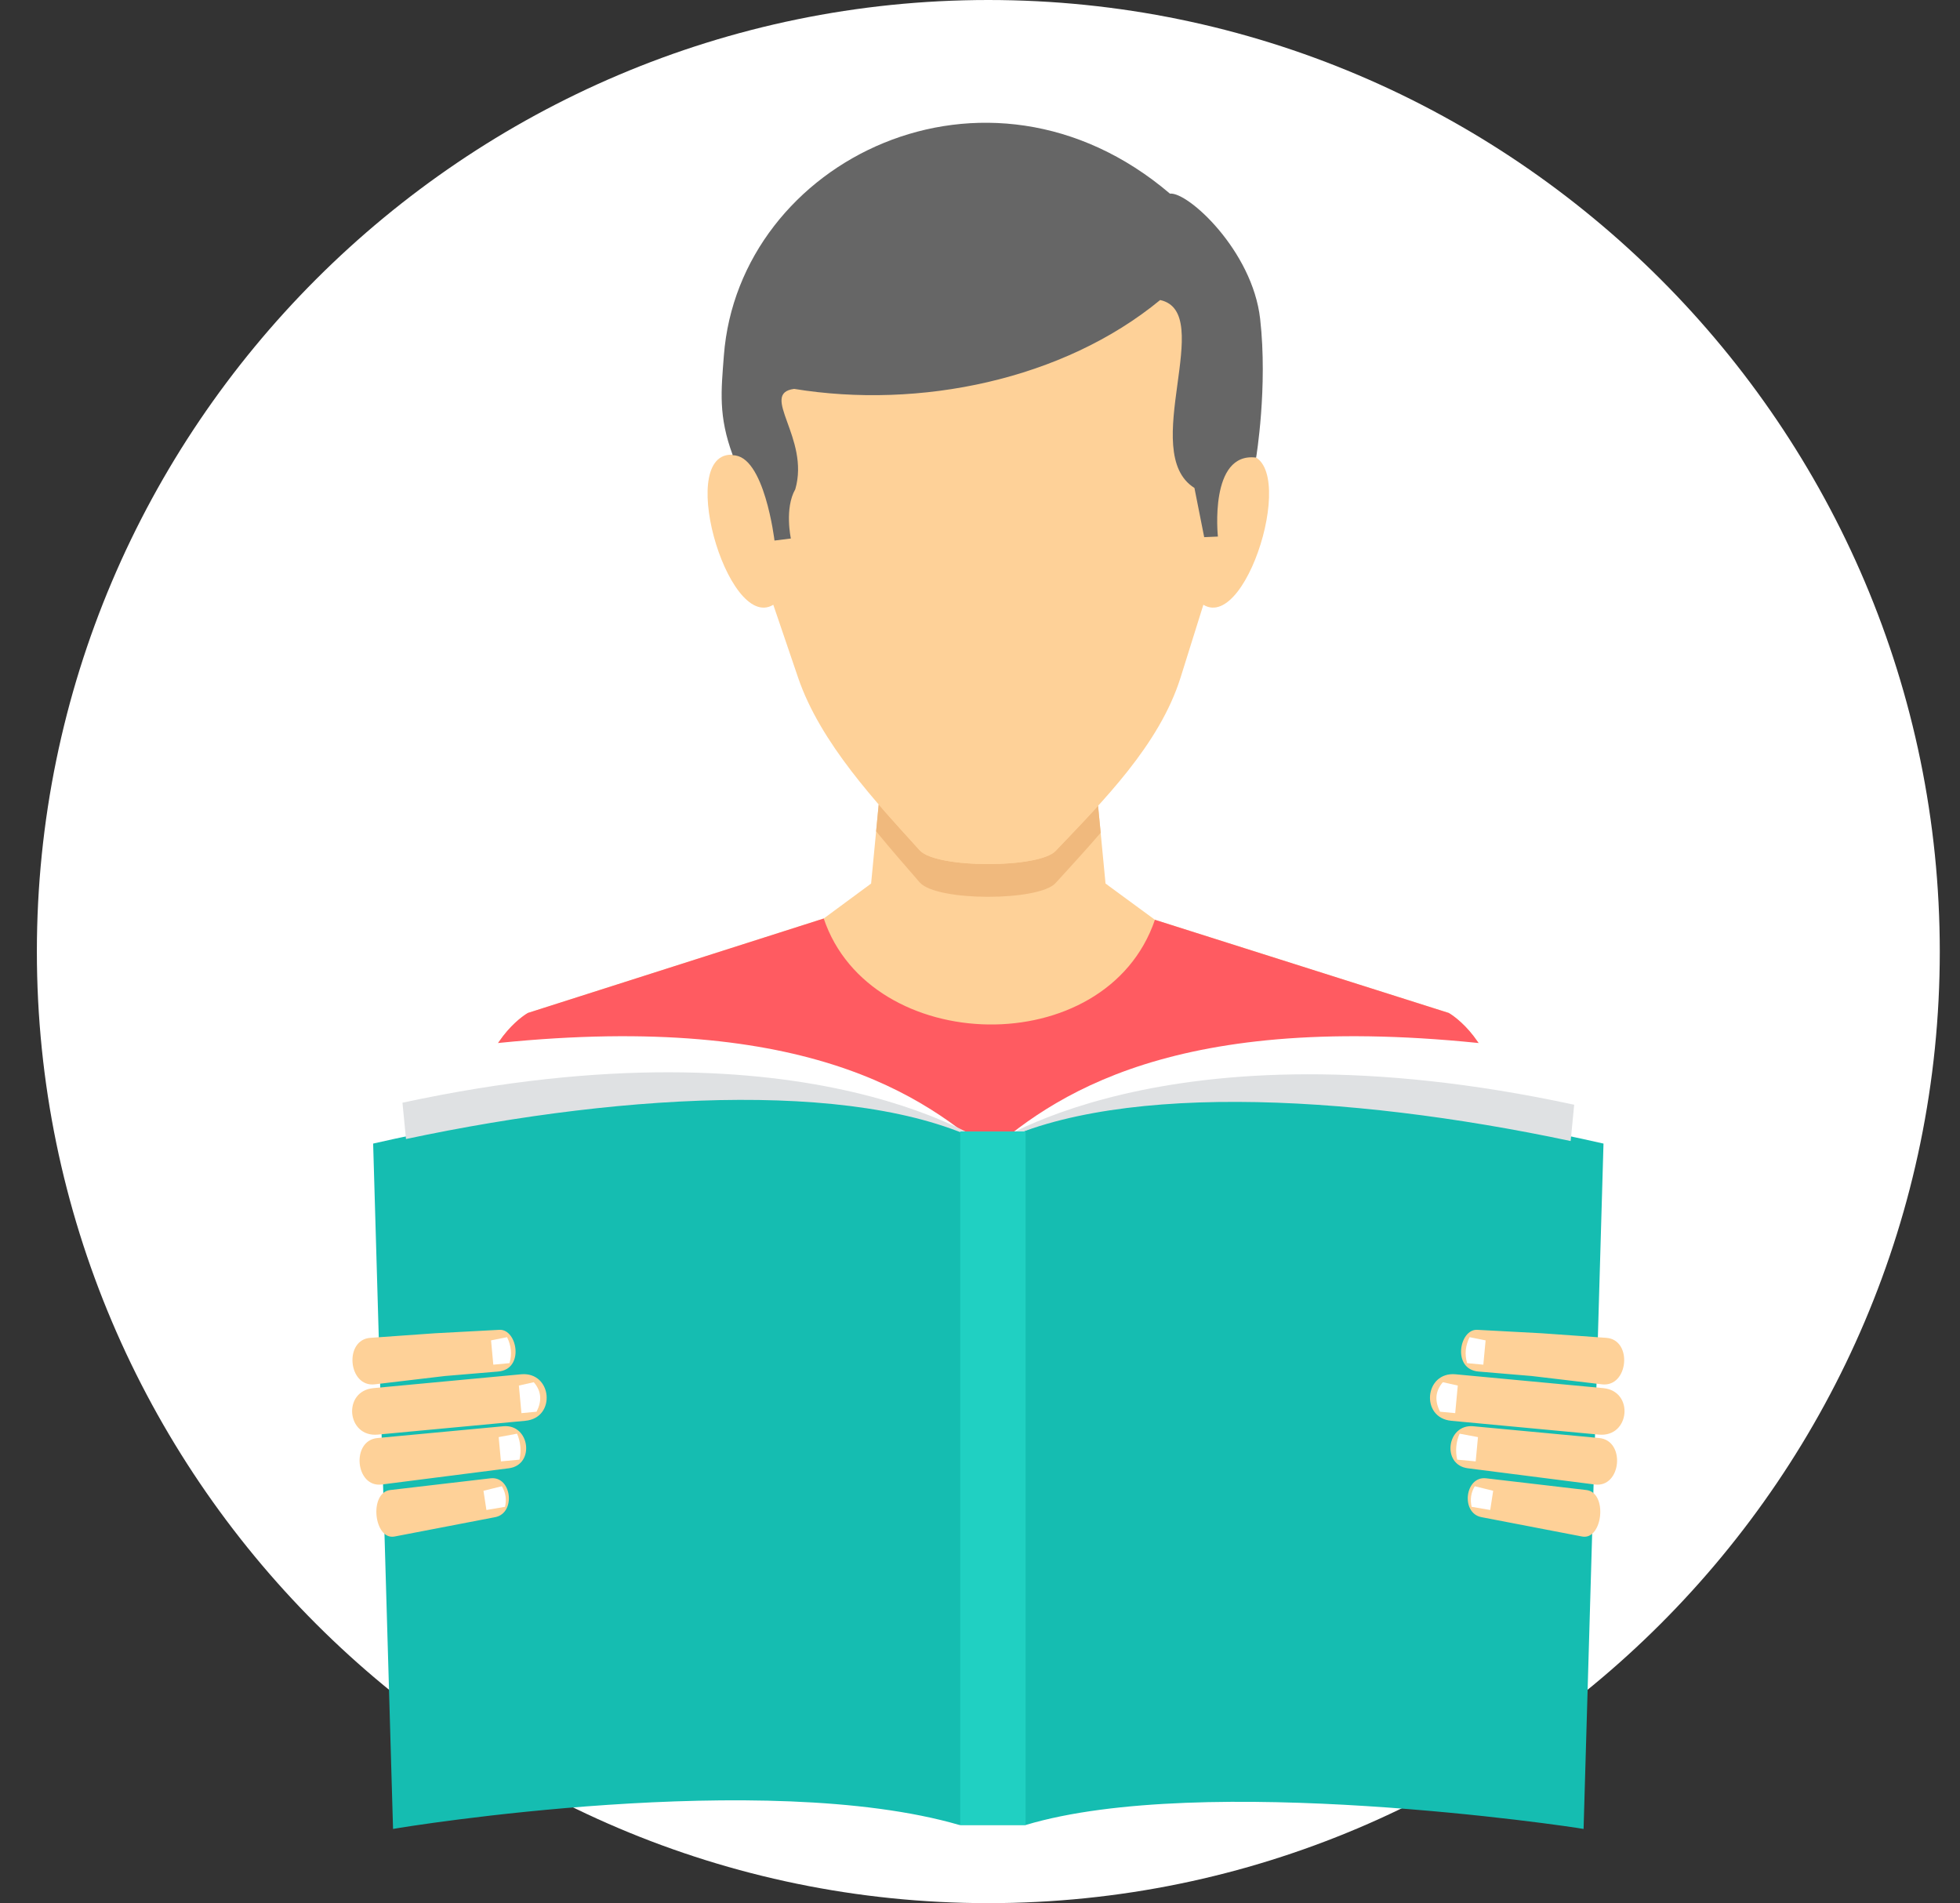 <?xml version="1.0" encoding="utf-8"?>
<!-- Generator: Adobe Illustrator 16.0.0, SVG Export Plug-In . SVG Version: 6.00 Build 0)  -->
<!DOCTYPE svg PUBLIC "-//W3C//DTD SVG 1.1//EN" "http://www.w3.org/Graphics/SVG/1.1/DTD/svg11.dtd">
<svg version="1.1" id="Layer_1" xmlns="http://www.w3.org/2000/svg" xmlns:xlink="http://www.w3.org/1999/xlink" x="0px" y="0px"
	 width="824px" height="800px" viewBox="544.5 0 824 800" enable-background="new 544.5 0 824 800" xml:space="preserve">
<rect x="544.5" y="0" width="824" height="800" fill="#333333" stroke="none"/>
<path fill="#FFFFFF" d="M960.002,800C1180.313,800,1360,620.313,1360,400.002C1360,179.689,1180.313,0,960.002,0
	C739.689,0,560,179.689,560,400.002C560,620.313,739.689,800,960.002,800z"/>
<path fill="#FED198" d="M917.584,299.913c28.277,0,56.549,0,84.822,0l6.872,71.488l20.759,15.238l123.508,39.15
	c0,0,16.197,8.911,20.958,33.826c4.75,24.918,7.064,80.008,10.739,113.624c-84.5,96.845-360.209,96.995-450.482,0.003
	c3.675-33.615,5.98-88.709,10.737-113.628c4.755-24.916,20.958-33.827,20.958-33.827l124.353-39.688l19.914-14.692L917.584,299.913
	L917.584,299.913z"/>
<path fill="#F0B97D" d="M1006.139,338.729l1.091,11.341c-6.315,7.354-12.82,14.38-18.967,21.146
	c-6.968,7.669-50.083,7.807-57.122-0.311c-5.747-6.633-12.063-13.818-18.311-21.464l1.081-11.265
	c5.894,6.84,11.817,13.281,17.229,19.25c7.039,7.755,50.154,7.624,57.122,0.296C994.058,351.627,1000.167,345.315,1006.139,338.729
	L1006.139,338.729z"/>
<path fill="#FF5B61" d="M890.808,386.102l-124.356,39.688c0,0-16.198,8.911-20.954,33.826
	c-4.755,24.918-7.064,80.012-10.737,113.629c90.273,96.99,365.984,96.842,450.482-0.004c-3.678-33.613-5.989-88.706-10.739-113.623
	c-4.763-24.916-20.956-33.826-20.956-33.826l-123.51-39.152C1009.576,446.654,910.313,444.151,890.808,386.102L890.808,386.102z"/>
<path fill="#FED198" d="M854.089,191.336c-26.602-4.717-3.923,74.728,15.508,62.884l10.427,30.621
	c9.394,27.584,33.084,52.7,51.117,72.583c7.039,7.758,50.154,7.626,57.122,0.297c19.967-20.997,43.688-44.586,52.597-73.035
	l9.542-30.466c19.458,11.832,42.089-67.597,15.507-62.884c1.844-61.841-41.887-121.837-105.906-122.112
	C895.979,69.499,852.247,129.495,854.089,191.336L854.089,191.336z"/>
<path fill="#666666" d="M1036.359,81.4c7.514-0.874,34.661,23.922,37.916,52.638c3.259,28.715-1.689,58.313-1.689,58.313
	c-19.889-2.484-16.072,33.197-16.072,33.197l-5.759,0.25l-4.104-20.689c-23.792-14.91,9.386-73.819-14.415-78.988
	c-40.731,33.55-101.153,45.966-153.877,37.349c-14.797,1.975,6.732,20.678,0.486,42.192c-4.602,8.037-1.856,20.703-1.856,20.703
	l-6.883,0.859c0,0-4.261-35.989-17.534-35.838c-6.138-16.576-4.875-27.086-3.749-41.898
	C855.064,67.384,959.375,15.849,1036.359,81.4L1036.359,81.4z"/>
<g>
	<path fill="#FFFFFF" d="M735.506,440.589C873.945,422.492,929.039,457.229,960,484.576c-46.013-26.488-134.32-24.738-220.604-9.321
		L735.506,440.589L735.506,440.589z"/>
	<path fill="#FFFFFF" d="M1184.489,440.589c-138.432-18.097-193.526,16.64-224.487,43.987
		c54.892-31.605,158.056-20.266,220.521-8.829L1184.489,440.589L1184.489,440.589z"/>
</g>
<path fill="#15BDB1" d="M701.373,480.711c97.621-22.245,207.023-29.271,260.111,1.295c53.094-30.563,159.514-23.54,257.141-1.295
	c-5.589,192.058-0.927,31.76-8.375,288.099c-5.722-1.08-160.013-24.026-234.592-1.648c-12.418-0.008-15.299-0.008-27.766,0
	c-81.882-23.815-232.775,0.636-238.152,1.648C702.052,504.138,707.146,679.689,701.373,480.711L701.373,480.711z"/>
<g>
	<path fill="#DFE1E3" d="M713.698,463.536l1.486,15.259c94.303-20.017,196.753-25.211,247.579,4.054v-0.002
		C962.586,482.713,887.287,426.092,713.698,463.536z"/>
	<path fill="#DFE1E3" d="M1206.299,464.381l-1.484,15.262c-94.309-20.018-196.752-25.211-247.582,4.053l-0.001-0.002
		C957.411,483.561,1032.713,426.942,1206.299,464.381L1206.299,464.381z"/>
</g>
<path fill="#FED198" d="M754.455,559l-27.191,1.453l-27.065,1.916c-11.201,0.8-9.331,20.862,1.833,19.543l29.498-3.495l22.406-1.884
	C765.136,575.583,761.981,558.594,754.455,559z M750.721,621.416L750.721,621.416l-42.172,4.931
	c-9.047,1.052-6.869,21.206,1.829,19.538l42.304-8.14C761.516,636.045,759.646,620.373,750.721,621.416L750.721,621.416z
	 M756.08,599.536L756.08,599.536c11.191-1.049,13.477,16.239,2.321,17.664l-53.394,6.821c-11.148,1.426-13.013-18.49-1.826-19.534
	L756.08,599.536L756.08,599.536z M763.534,577.698L763.534,577.698c13.106-1.227,14.933,18.312,1.831,19.539l-62.05,5.808
	c-13.099,1.227-14.925-18.311-1.833-19.535L763.534,577.698L763.534,577.698z"/>
<g>
	<path fill="#FFFFFF" d="M750.936,563.439l0.957,10.211l6.811-0.638c1.144-3.827,0.661-7.438-1.021-10.922L750.936,563.439z"/>
	<path fill="#FFFFFF" d="M762.635,582.425l1.084,11.596l6.359-0.597c2.248-4.382,2.15-8.544-1.161-12.402L762.635,582.425z"/>
	<path fill="#FFFFFF" d="M754.143,604.1l0.956,10.205l7.797-0.729c0.806-3.748,0.498-7.391-1.023-10.92L754.143,604.1z"/>
	<path fill="#FFFFFF" d="M747.753,626.659l1.241,8.08l7.818-1.339c0.709-3.075,0.299-5.963-1.328-8.645L747.753,626.659z"/>
</g>
<path fill="#FED198" d="M1165.541,559l27.188,1.453l27.065,1.916c11.205,0.8,9.335,20.862-1.829,19.543l-29.502-3.495l-22.401-1.884
	C1154.857,575.583,1158.018,558.594,1165.541,559L1165.541,559z M1169.275,621.416L1169.275,621.416l42.175,4.931
	c9.047,1.052,6.864,21.206-1.831,19.538l-42.301-8.14C1158.479,636.045,1160.349,620.373,1169.275,621.416L1169.275,621.416z
	 M1163.914,599.536L1163.914,599.536c-11.192-1.049-13.475,16.239-2.318,17.664l53.391,6.821
	c11.148,1.426,13.016-18.49,1.829-19.534L1163.914,599.536L1163.914,599.536z M1156.463,577.698L1156.463,577.698
	c-13.106-1.227-14.935,18.312-1.83,19.539l62.05,5.808c13.096,1.227,14.921-18.311,1.831-19.535L1156.463,577.698z"/>
<g>
	<path fill="#FFFFFF" d="M1169.061,563.439l-0.957,10.211l-6.809-0.638c-1.146-3.827-0.664-7.438,1.022-10.922L1169.061,563.439z"/>
	<path fill="#FFFFFF" d="M1157.364,582.425l-1.086,11.596l-6.359-0.597c-2.252-4.382-2.15-8.544,1.162-12.402L1157.364,582.425
		L1157.364,582.425z"/>
	<path fill="#FFFFFF" d="M1165.852,604.1l-0.956,10.205l-7.792-0.729c-0.809-3.748-0.499-7.391,1.02-10.92L1165.852,604.1z"/>
	<path fill="#FFFFFF" d="M1172.245,626.659l-1.243,8.08l-7.817-1.339c-0.71-3.075-0.299-5.963,1.328-8.645L1172.245,626.659
		L1172.245,626.659z"/>
</g>
<path fill="#20D0C2" d="M948.203,767.156h27.458V475.611h-27.458V767.156z"/>
</svg>

